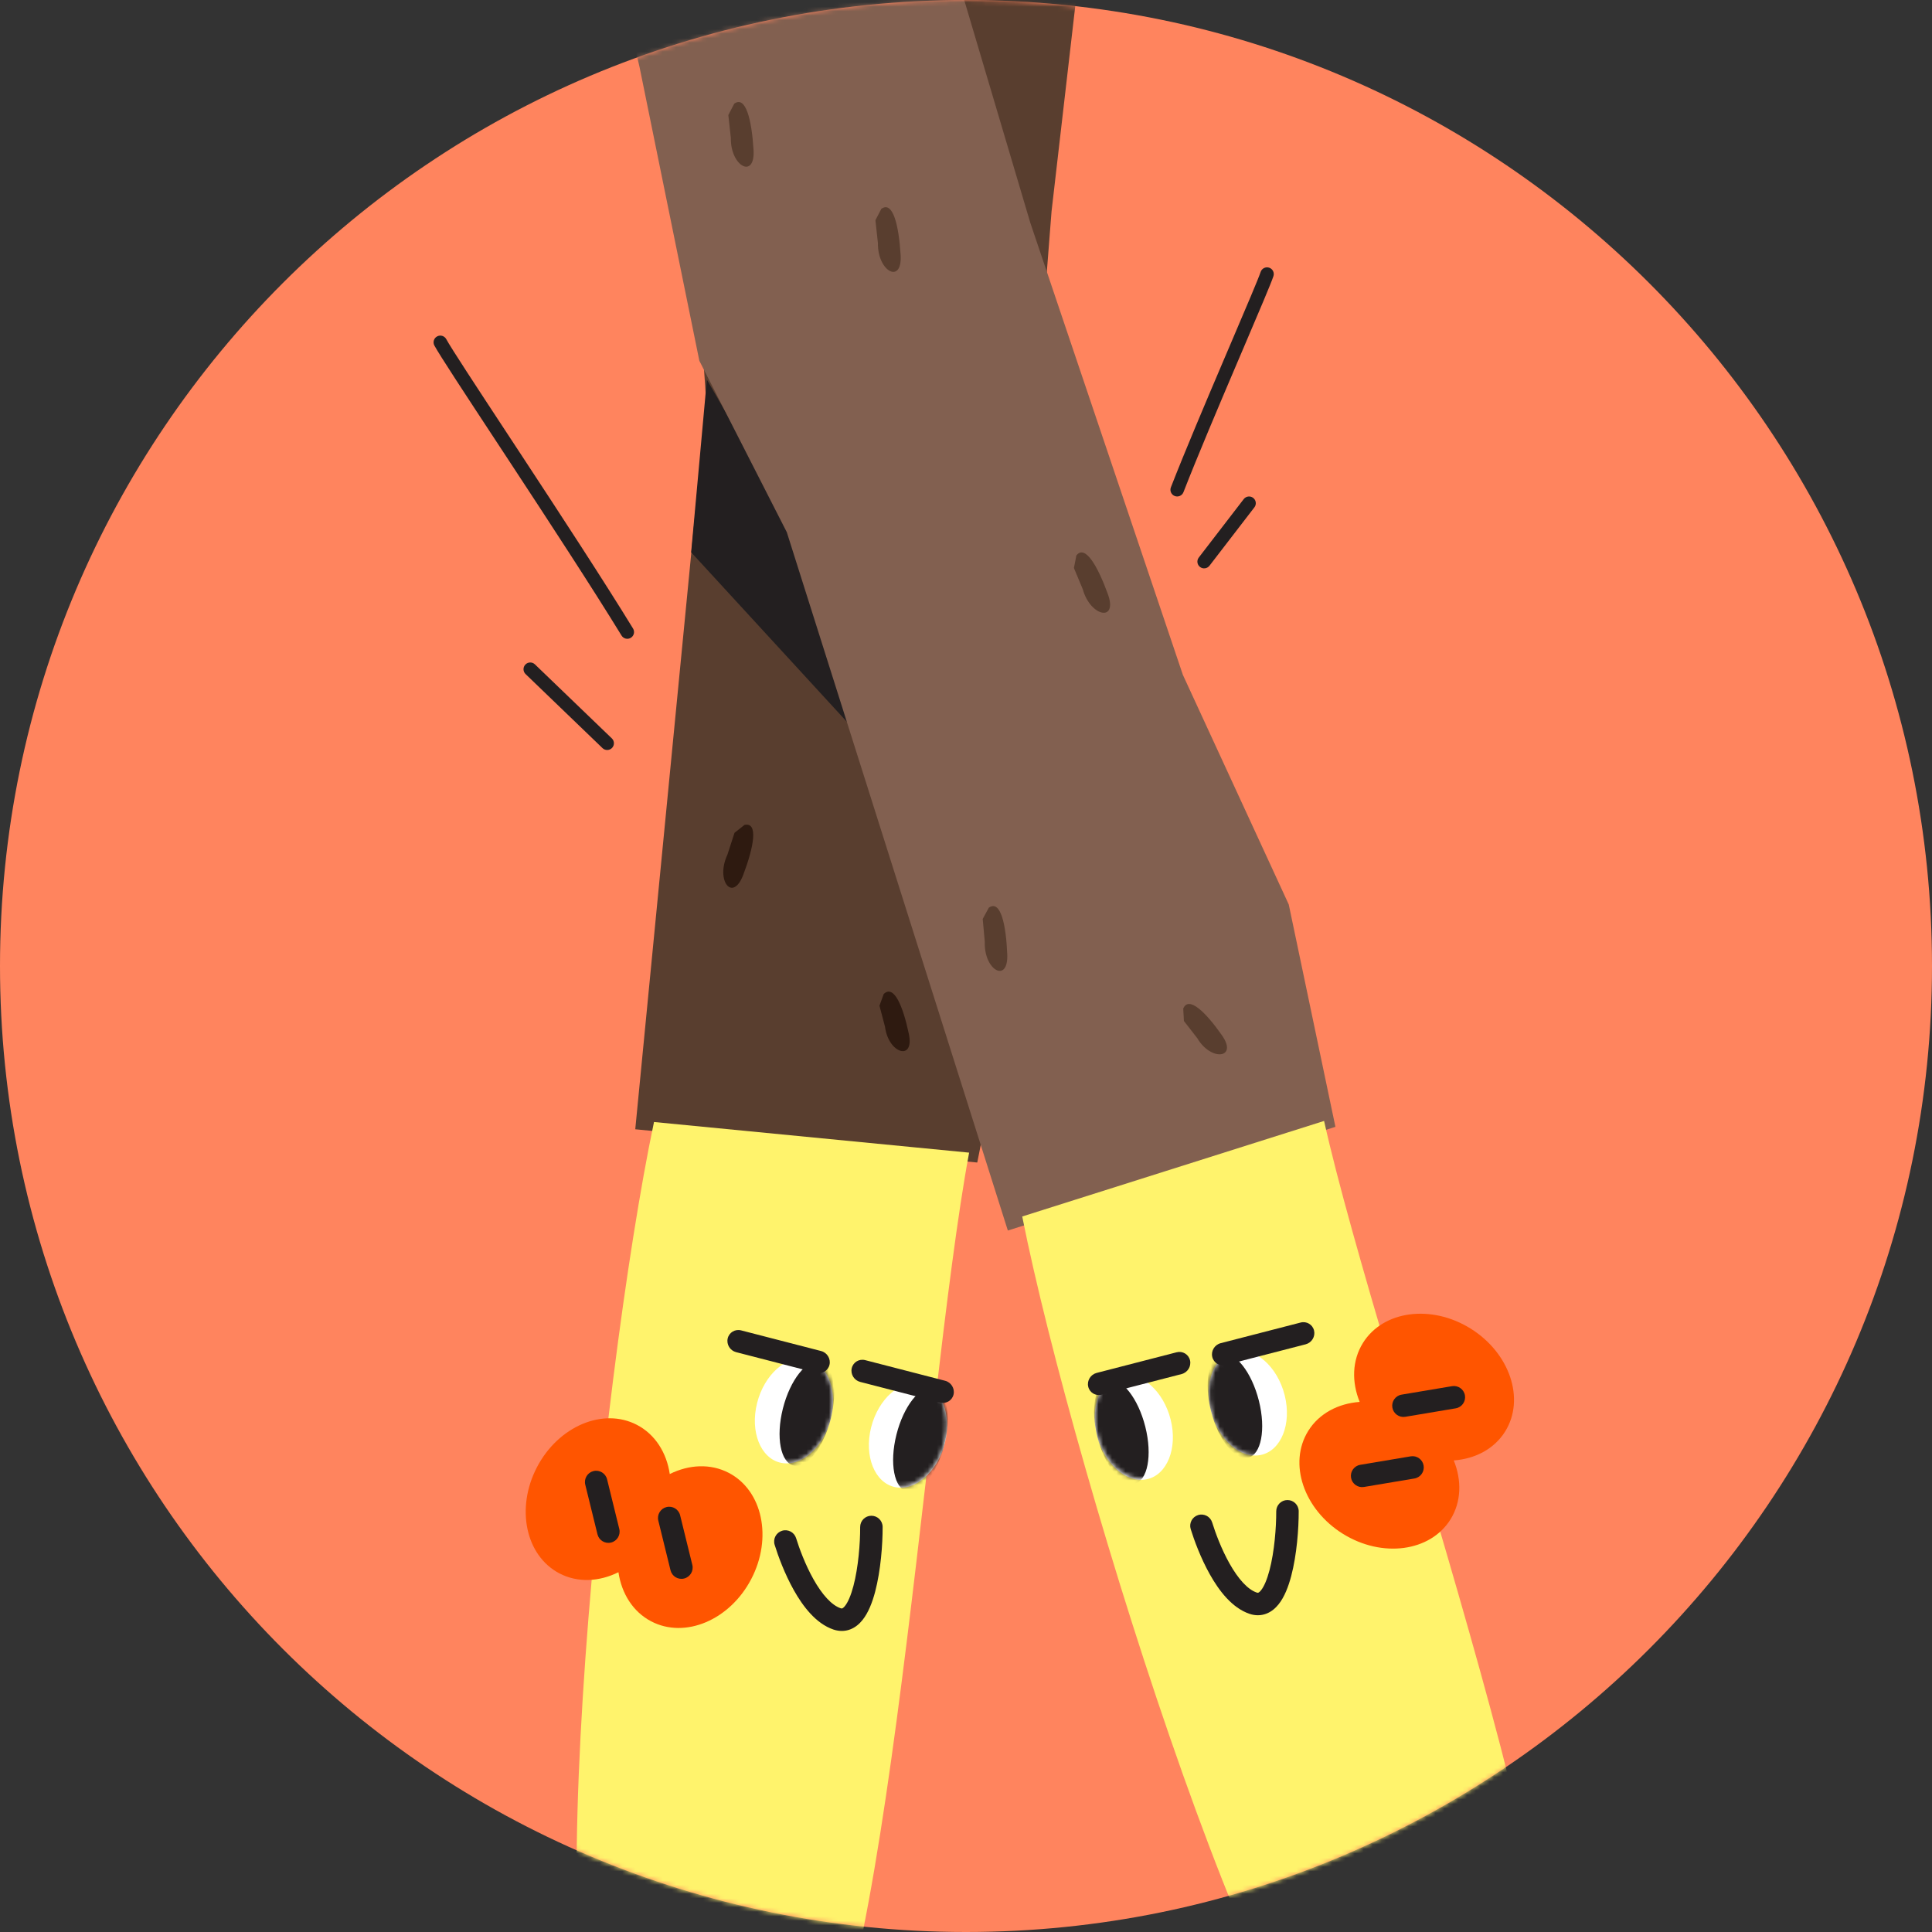 <svg width="430" height="430" viewBox="0 0 430 430" fill="none" xmlns="http://www.w3.org/2000/svg">
<rect x="0" y="0" width="430" height="430" fill="#333333" stroke="none"/>
<path d="M430 215C430 333.741 333.741 430 215 430C96.259 430 0 333.741 0 215C0 96.259 96.259 0 215 0C333.741 0 430 96.259 430 215Z" fill="#FF845E"/>
<mask id="mask0" mask-type="alpha" maskUnits="userSpaceOnUse" x="0" y="0" width="430" height="430">
<path d="M430 215C430 333.741 333.741 430 215 430C96.259 430 0 333.741 0 215C0 96.259 96.259 0 215 0C333.741 0 430 96.259 430 215Z" fill="#FF845D"/>
</mask>
<g mask="url(#mask0)">
<path d="M179.784 -143.605C181.809 -164.434 200.335 -179.677 221.164 -177.652C242.259 -175.601 257.57 -156.646 255.138 -135.59L253.185 -118.682L253.815 -62.764L240.423 -8.209L234.042 47.028L225.774 152.884L227.381 209.15L217.505 258.739L141.389 251.339L151.904 143.175L157.162 89.093L154.241 46.347L167.677 -19.072L176.698 -70.261L178.193 -127.236L179.784 -143.605Z" fill="#593E2F"/>
<path d="M183.77 7.885C185.996 1.631 186.942 -3.938 183.84 -3.229L181.642 -1.421L180.153 3.49C177.566 9.304 181.545 14.139 183.77 7.885Z" fill="#2E1A10"/>
<path d="M204.692 42.271C206.918 36.017 207.864 30.447 204.762 31.157L202.564 32.965L201.075 37.875C198.488 43.69 202.466 48.525 204.692 42.271Z" fill="#2E1A10"/>
<path d="M217.469 129.827C217.84 123.199 217.177 117.589 214.401 119.144L212.802 121.499L212.759 126.63C211.917 132.938 217.098 136.455 217.469 129.827Z" fill="#2E1A10"/>
<path d="M165.426 194.703C167.771 188.493 168.824 182.942 165.709 183.592L163.477 185.358L161.895 190.239C159.196 196.002 163.081 200.913 165.426 194.703Z" fill="#2E1A10"/>
<path d="M202.278 230.106C200.984 223.958 198.954 219.031 196.684 221.237L195.74 223.837L196.976 228.527C197.739 234.517 203.571 236.254 202.278 230.106Z" fill="#2E1A10"/>
<path d="M138.185 466.142C117.756 462.136 133.533 306.793 145.56 249.722L215.697 256.541C205.478 311.232 196.339 467.756 175.321 469.752C161.374 470.416 150.639 468.584 138.185 466.142Z" fill="#FFF36C"/>
<path d="M168.503 312.275C166.9 318.651 169.274 324.603 173.804 325.57C178.335 326.537 183.306 322.152 184.909 315.776C186.511 309.401 184.138 303.449 179.607 302.482C175.077 301.515 170.105 305.9 168.503 312.275Z" fill="white"/>
<mask id="mask1" mask-type="alpha" maskUnits="userSpaceOnUse" x="168" y="302" width="18" height="24">
<path d="M168.503 312.275C166.9 318.651 169.274 324.603 173.804 325.57C178.335 326.537 183.306 322.152 184.909 315.776C186.511 309.401 184.138 303.449 179.607 302.482C175.077 301.515 170.105 305.9 168.503 312.275Z" fill="white"/>
</mask>
<g mask="url(#mask1)">
<path d="M174.245 313.501C172.642 319.876 173.731 325.554 176.675 326.183C179.62 326.811 183.306 322.152 184.909 315.776C186.511 309.401 185.423 303.723 182.479 303.095C179.534 302.466 175.847 307.125 174.245 313.501Z" fill="#231F20"/>
</g>
<path d="M193.884 317.685C192.281 324.061 194.655 330.013 199.185 330.98C203.716 331.947 208.687 327.562 210.29 321.187C211.892 314.811 209.519 308.859 204.988 307.892C200.458 306.925 195.486 311.31 193.884 317.685Z" fill="white"/>
<mask id="mask2" mask-type="alpha" maskUnits="userSpaceOnUse" x="193" y="307" width="18" height="24">
<path d="M193.884 317.478C192.281 323.854 194.655 329.806 199.185 330.773C203.716 331.74 208.687 327.355 210.29 320.98C211.892 314.604 209.519 308.652 204.988 307.685C200.458 306.718 195.486 311.103 193.884 317.478Z" fill="white"/>
</mask>
<g mask="url(#mask2)">
<path d="M199.52 319.298C197.918 325.673 199.006 331.351 201.951 331.979C204.896 332.608 208.582 327.949 210.184 321.573C211.787 315.198 210.699 309.52 207.754 308.891C204.809 308.263 201.123 312.922 199.52 319.298Z" fill="#231F20"/>
</g>
<path fill-rule="evenodd" clip-rule="evenodd" d="M189.57 304.516C189.261 305.854 190.101 307.22 191.445 307.567L209.238 312.16C210.583 312.507 211.922 311.704 212.231 310.366C212.539 309.028 211.7 307.662 210.355 307.315L192.563 302.722C191.218 302.375 189.878 303.178 189.57 304.516Z" fill="#231F20"/>
<path fill-rule="evenodd" clip-rule="evenodd" d="M161.96 297.895C161.652 299.233 162.492 300.599 163.836 300.946L181.629 305.539C182.973 305.886 184.313 305.083 184.622 303.745C184.93 302.407 184.09 301.041 182.746 300.694L164.953 296.101C163.609 295.754 162.269 296.557 161.96 297.895Z" fill="#231F20"/>
<path fill-rule="evenodd" clip-rule="evenodd" d="M174.058 340.697C175.377 340.288 176.777 341.025 177.186 342.344C177.883 344.591 179.212 348.218 181.047 351.482C182.965 354.895 185.085 357.266 187.101 357.945C187.334 358.023 187.415 357.991 187.449 357.978C187.45 357.978 187.451 357.977 187.452 357.977C187.531 357.947 187.746 357.833 188.059 357.442C188.724 356.613 189.388 355.1 189.946 352.983C191.042 348.829 191.457 343.45 191.445 339.865C191.44 338.484 192.555 337.361 193.936 337.356C195.316 337.351 196.44 338.467 196.444 339.847C196.458 343.691 196.025 349.541 194.781 354.258C194.169 356.577 193.29 358.911 191.96 360.569C191.277 361.422 190.382 362.212 189.229 362.651C188.029 363.107 186.754 363.103 185.507 362.684C181.579 361.363 178.673 357.463 176.688 353.932C174.62 350.253 173.168 346.266 172.411 343.825C172.002 342.506 172.739 341.106 174.058 340.697Z" fill="#231F20"/>
<path fill-rule="evenodd" clip-rule="evenodd" d="M144.937 360.86C152.46 364.793 162.426 360.584 167.196 351.46C171.966 342.336 169.734 331.75 162.211 327.817C158.142 325.69 153.357 325.944 149.068 328.071C148.365 323.336 145.844 319.263 141.775 317.137C134.252 313.203 124.286 317.412 119.516 326.536C114.746 335.66 116.978 346.246 124.501 350.179C128.57 352.306 133.354 352.052 137.644 349.925C138.347 354.66 140.868 358.733 144.937 360.86Z" fill="#FF5500"/>
<path fill-rule="evenodd" clip-rule="evenodd" d="M132.091 327.414C133.432 327.084 134.786 327.904 135.116 329.245L137.833 340.296C138.163 341.636 137.343 342.99 136.003 343.32C134.662 343.65 133.308 342.83 132.978 341.489L130.261 330.439C129.931 329.098 130.751 327.744 132.091 327.414Z" fill="#231F20"/>
<path fill-rule="evenodd" clip-rule="evenodd" d="M148.349 335.421C149.69 335.091 151.044 335.911 151.374 337.251L154.091 348.302C154.421 349.643 153.601 350.997 152.26 351.327C150.92 351.657 149.566 350.837 149.236 349.496L146.519 338.445C146.189 337.105 147.009 335.75 148.349 335.421Z" fill="#231F20"/>
<path d="M153.83 122.923L157.325 84.483L222.847 198.056L153.83 122.923Z" fill="#231F20"/>
<path d="M104.57 -104.434C98.255 -124.385 109.309 -145.678 129.26 -151.993C149.467 -158.389 170.991 -146.967 177.02 -126.647L181.862 -110.33L204.395 -59.148L213.497 -3.716L229.314 49.591L263.267 150.194L286.835 201.311L297.221 250.796L224.312 273.874L191.517 170.266L175.12 118.461L155.652 80.295L142.326 14.853L130.526 -35.767L109.532 -88.755L104.57 -104.434Z" fill="#826050"/>
<path d="M167.713 33.328C167.305 26.702 165.989 21.208 163.414 23.078L162.103 25.604L162.661 30.705C162.565 37.068 168.122 39.953 167.713 33.328Z" fill="#593E2F"/>
<path d="M200.45 56.739C200.041 50.113 198.725 44.619 196.15 46.489L194.839 49.016L195.398 54.116C195.301 60.479 200.858 63.364 200.45 56.739Z" fill="#593E2F"/>
<path d="M246.581 132.248C244.32 126.007 241.508 121.107 239.565 123.628L239.019 126.421L240.994 131.157C242.696 137.289 248.841 138.489 246.581 132.248Z" fill="#593E2F"/>
<path d="M224.182 212.348C223.901 205.716 222.69 200.198 220.08 202.018L218.72 204.518L219.181 209.629C218.962 215.989 224.463 218.98 224.182 212.348Z" fill="#593E2F"/>
<path d="M271.976 230.441C268.372 225.295 264.571 221.56 263.349 224.48L263.502 227.242L266.479 231.07C269.533 236.28 275.579 235.588 271.976 230.441Z" fill="#593E2F"/>
<path d="M305.699 472.689C285.336 477.025 238.86 327.96 227.515 270.75L294.698 249.485C306.772 303.797 359.817 451.342 341.27 461.429C328.703 467.516 318.111 470.045 305.699 472.689Z" fill="#FFF36C"/>
<path d="M285.927 310.528C287.529 316.904 285.156 322.856 280.625 323.823C276.095 324.79 271.123 320.405 269.521 314.029C267.918 307.654 270.292 301.702 274.822 300.735C279.353 299.768 284.325 304.153 285.927 310.528Z" fill="white"/>
<mask id="mask3" mask-type="alpha" maskUnits="userSpaceOnUse" x="269" y="300" width="18" height="24">
<path d="M285.927 310.528C287.529 316.904 285.156 322.856 280.625 323.823C276.095 324.79 271.123 320.405 269.521 314.029C267.918 307.654 270.292 301.702 274.822 300.735C279.353 299.768 284.325 304.153 285.927 310.528Z" fill="white"/>
</mask>
<g mask="url(#mask3)">
<path d="M280.185 311.754C281.787 318.129 280.699 323.807 277.754 324.435C274.81 325.064 271.123 320.405 269.521 314.029C267.918 307.654 269.006 301.976 271.951 301.347C274.896 300.719 278.582 305.378 280.185 311.754Z" fill="#231F20"/>
</g>
<path d="M260.546 315.938C262.149 322.314 259.775 328.266 255.245 329.233C250.714 330.2 245.742 325.815 244.14 319.44C242.537 313.064 244.911 307.112 249.441 306.145C253.972 305.178 258.944 309.563 260.546 315.938Z" fill="white"/>
<mask id="mask4" mask-type="alpha" maskUnits="userSpaceOnUse" x="243" y="305" width="19" height="25">
<path d="M260.546 315.731C262.149 322.107 259.775 328.059 255.245 329.026C250.714 329.993 245.742 325.608 244.14 319.232C242.537 312.857 244.911 306.905 249.441 305.938C253.972 304.971 258.944 309.356 260.546 315.731Z" fill="white"/>
</mask>
<g mask="url(#mask4)">
<path d="M254.909 317.55C256.512 323.926 255.424 329.604 252.479 330.232C249.534 330.861 245.848 326.202 244.245 319.826C242.643 313.451 243.731 307.773 246.676 307.144C249.621 306.516 253.307 311.175 254.909 317.55Z" fill="#231F20"/>
</g>
<path fill-rule="evenodd" clip-rule="evenodd" d="M264.862 302.769C265.17 304.107 264.331 305.473 262.986 305.82L245.193 310.413C243.849 310.76 242.509 309.957 242.201 308.619C241.892 307.281 242.732 305.915 244.076 305.568L261.869 300.975C263.213 300.628 264.553 301.431 264.862 302.769Z" fill="#231F20"/>
<path fill-rule="evenodd" clip-rule="evenodd" d="M292.469 296.148C292.778 297.486 291.938 298.852 290.594 299.199L272.801 303.792C271.456 304.139 270.117 303.336 269.808 301.998C269.5 300.66 270.339 299.294 271.684 298.947L289.477 294.354C290.821 294.007 292.161 294.81 292.469 296.148Z" fill="#231F20"/>
<path fill-rule="evenodd" clip-rule="evenodd" d="M266.661 337.202C267.98 336.792 269.381 337.53 269.79 338.849C270.487 341.095 271.815 344.723 273.65 347.987C275.569 351.4 277.688 353.771 279.705 354.45C279.937 354.528 280.019 354.496 280.053 354.483C280.054 354.483 280.055 354.482 280.056 354.482C280.134 354.452 280.349 354.338 280.663 353.947C281.327 353.118 281.991 351.605 282.55 349.488C283.645 345.334 284.061 339.955 284.048 336.37C284.043 334.989 285.159 333.866 286.539 333.861C287.92 333.856 289.043 334.971 289.048 336.352C289.061 340.196 288.629 346.045 287.384 350.763C286.773 353.082 285.893 355.416 284.564 357.074C283.88 357.927 282.986 358.717 281.832 359.156C280.632 359.612 279.357 359.608 278.111 359.189C274.183 357.868 271.276 353.968 269.292 350.437C267.223 346.758 265.771 342.77 265.014 340.33C264.605 339.011 265.343 337.611 266.661 337.202Z" fill="#231F20"/>
<path fill-rule="evenodd" clip-rule="evenodd" d="M335.007 318.588C339.49 311.379 336.038 301.127 327.295 295.689C318.553 290.251 307.831 291.686 303.347 298.894C300.921 302.793 300.818 307.583 302.618 312.019C297.844 312.367 293.595 314.577 291.17 318.475C286.686 325.683 290.139 335.936 298.881 341.374C307.624 346.812 318.346 345.377 322.83 338.169C325.256 334.269 325.359 329.48 323.559 325.043C328.333 324.696 332.582 322.486 335.007 318.588Z" fill="#FF5500"/>
<path fill-rule="evenodd" clip-rule="evenodd" d="M300.698 328.898C300.469 327.536 301.387 326.247 302.749 326.018L313.972 324.134C315.334 323.905 316.623 324.824 316.851 326.185C317.08 327.547 316.162 328.836 314.8 329.065L303.577 330.949C302.215 331.178 300.926 330.259 300.698 328.898Z" fill="#231F20"/>
<path fill-rule="evenodd" clip-rule="evenodd" d="M309.895 313.281C309.666 311.919 310.585 310.63 311.946 310.401L323.169 308.517C324.531 308.288 325.82 309.207 326.049 310.568C326.277 311.93 325.359 313.219 323.997 313.448L312.774 315.332C311.413 315.561 310.123 314.642 309.895 313.281Z" fill="#231F20"/>
<path fill-rule="evenodd" clip-rule="evenodd" d="M282.472 59.576C283.258 59.837 283.685 60.685 283.424 61.472C282.892 63.081 280.173 69.454 276.811 77.336C276.294 78.549 275.761 79.797 275.219 81.07C271.123 90.68 266.427 101.768 263.398 109.545C263.097 110.317 262.228 110.699 261.456 110.398C260.684 110.097 260.302 109.228 260.603 108.456C263.652 100.627 268.368 89.494 272.459 79.894C272.994 78.638 273.518 77.41 274.025 76.221C277.423 68.254 280.087 62.007 280.576 60.529C280.837 59.743 281.685 59.316 282.472 59.576Z" fill="#231F20"/>
<path fill-rule="evenodd" clip-rule="evenodd" d="M97.284 74.875C96.556 75.27 96.286 76.181 96.682 76.909C97.859 79.078 103.46 87.596 110.418 98.18C111.485 99.802 112.583 101.472 113.702 103.176C122.166 116.06 131.897 130.946 138.338 141.459C138.771 142.165 139.694 142.387 140.4 141.954C141.107 141.521 141.329 140.598 140.896 139.891C134.426 129.331 124.667 114.404 116.209 101.529C115.1 99.84 114.015 98.189 112.962 96.589C105.953 85.926 100.43 77.524 99.318 75.477C98.923 74.749 98.012 74.48 97.284 74.875Z" fill="#231F20"/>
<path fill-rule="evenodd" clip-rule="evenodd" d="M278.915 110.811C279.571 111.316 279.694 112.258 279.189 112.915L269.189 125.915C268.684 126.571 267.742 126.694 267.086 126.189C266.429 125.684 266.306 124.742 266.811 124.086L276.811 111.086C277.316 110.429 278.258 110.306 278.915 110.811Z" fill="#231F20"/>
<path fill-rule="evenodd" clip-rule="evenodd" d="M116.936 147.906C116.361 148.503 116.379 149.453 116.976 150.027L134.099 166.508C134.696 167.082 135.646 167.064 136.22 166.467C136.795 165.87 136.776 164.921 136.18 164.346L119.057 147.866C118.46 147.291 117.51 147.31 116.936 147.906Z" fill="#231F20"/>
</g>
</svg>
